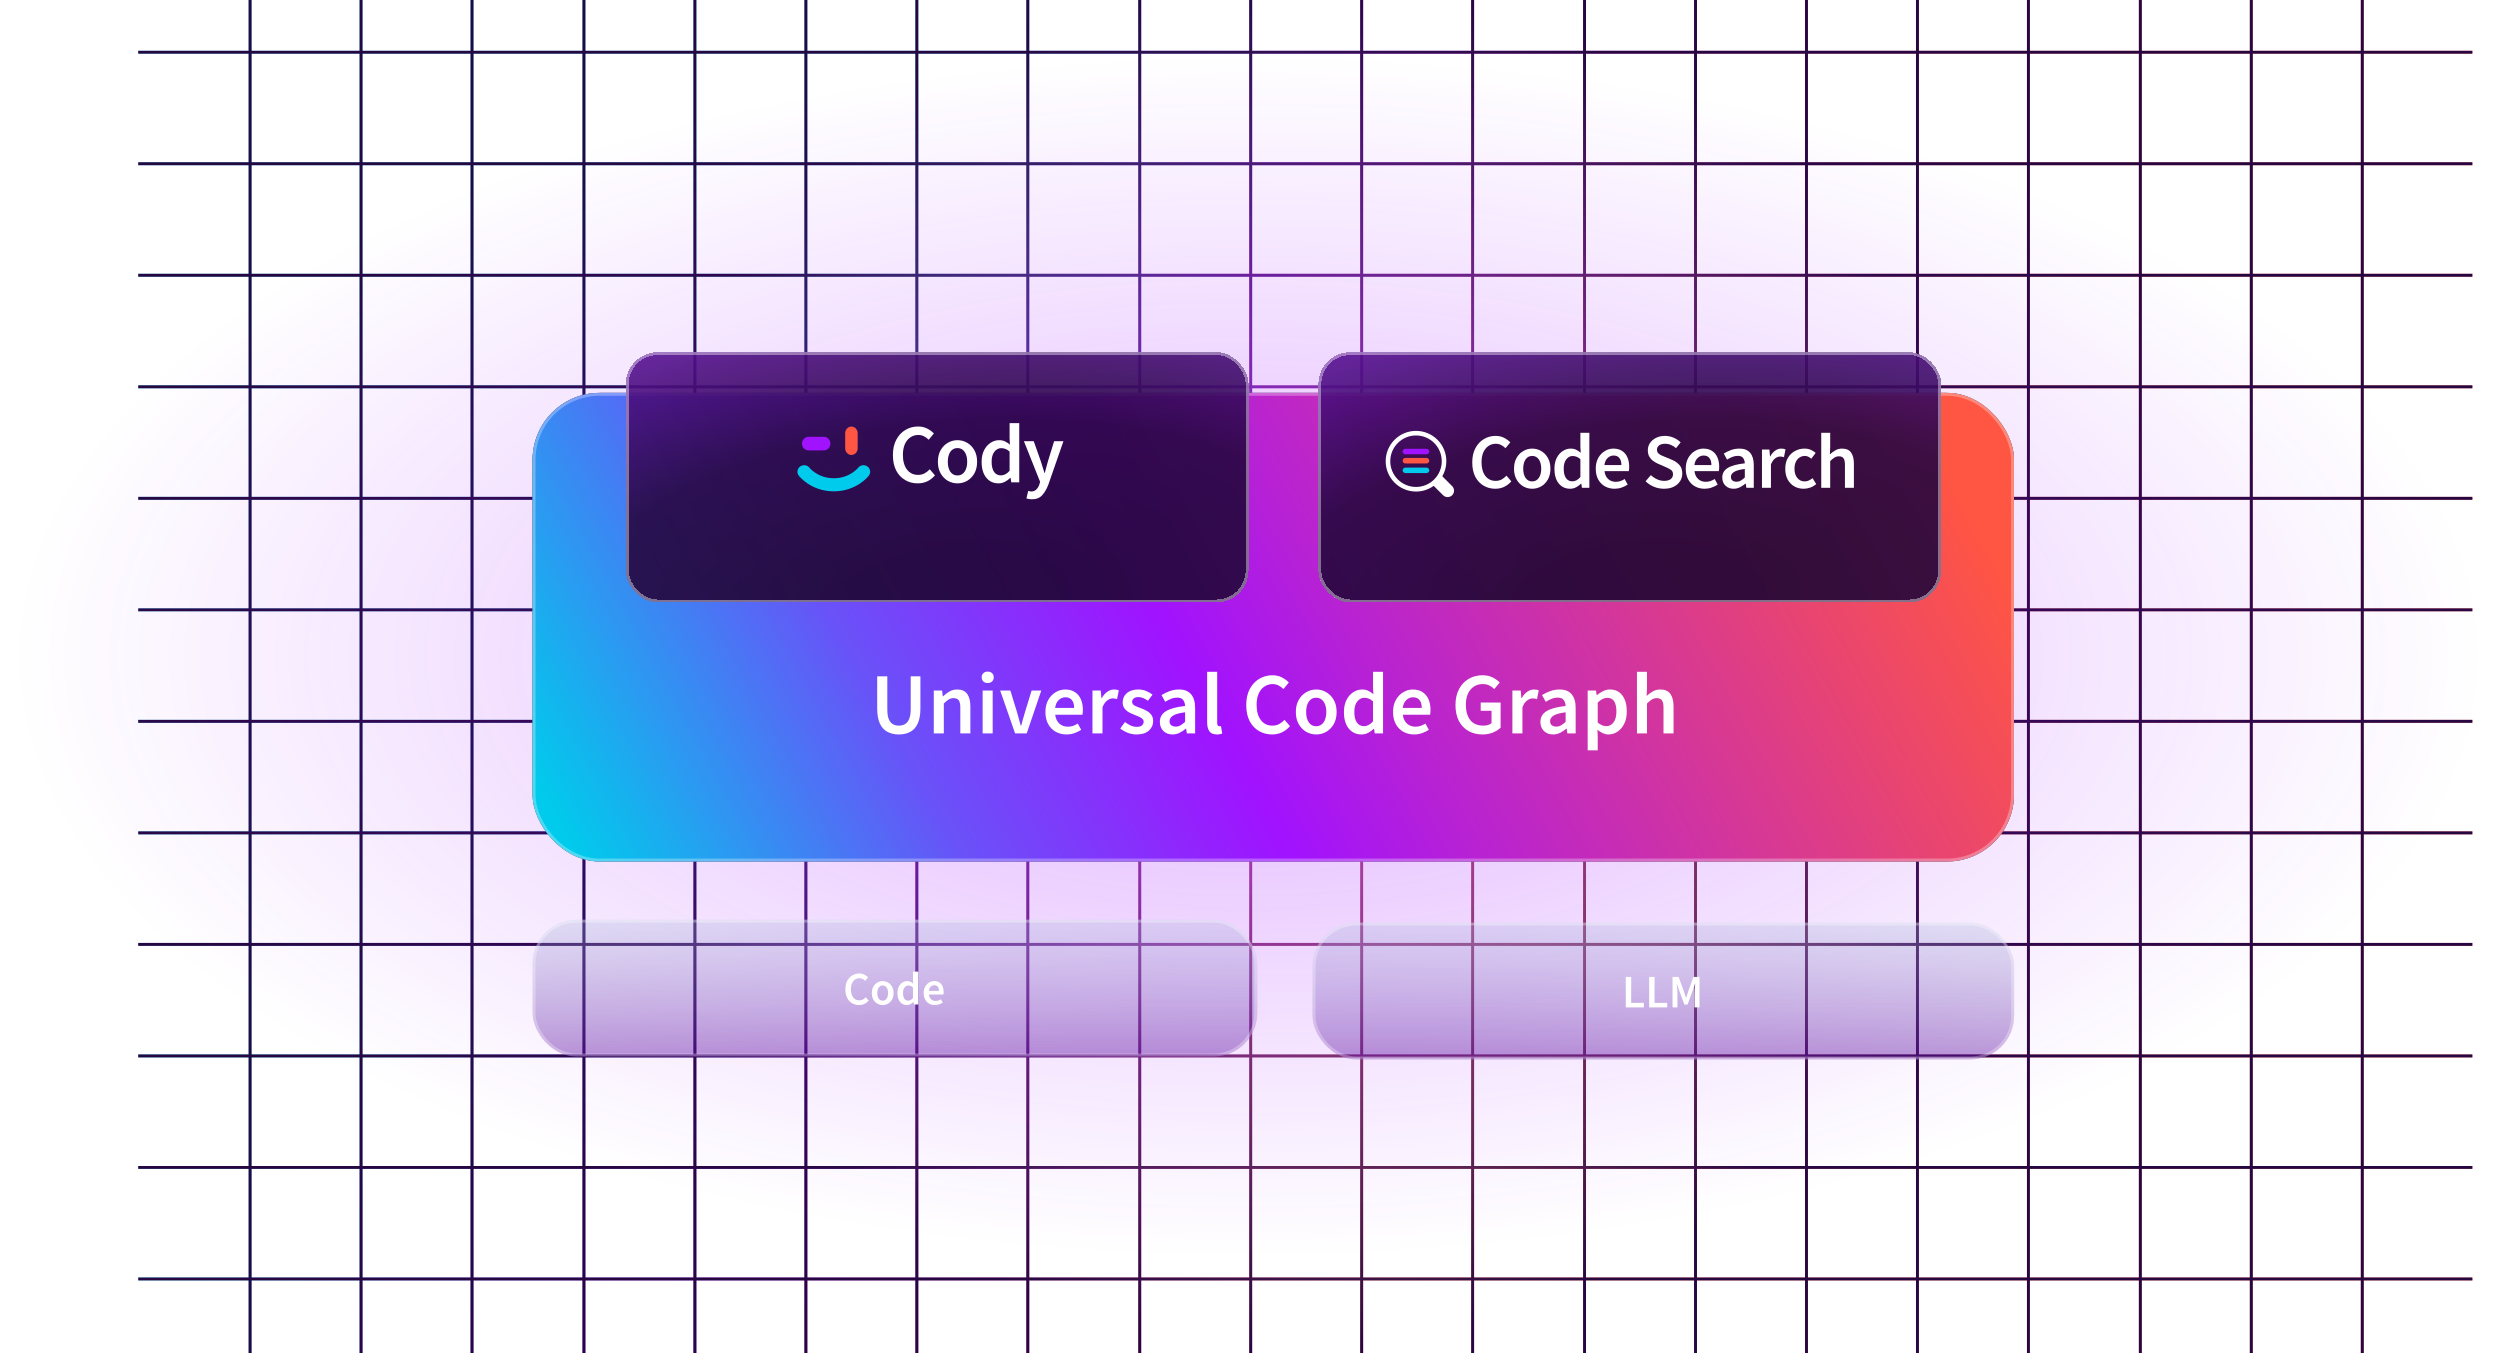 <svg width="859" height="465" viewBox="0 0 859 465" fill="none" xmlns="http://www.w3.org/2000/svg">
<g clip-path="url(#clip0_3389_18543)">
<path d="M85.929 -168V626M124.057 -168V626M162.185 -168V626M200.642 -168V626M238.769 -168V626M276.898 -168V626M315.026 -168V626M353.153 -168V626M391.61 -168V626M429.738 -168V626M467.866 -168V626M505.994 -168V626M544.45 -168V626M582.579 -168V626M620.706 -168V626M658.835 -168V626M696.962 -168V626M735.419 -168L735.419 626M773.544 -168V626M811.679 -168V626M47.5 592.726H849.5M47.5 554.405L849.5 554.406M47.5 516.087H849.5M47.5 477.768H849.5M47.5 439.45H849.5M47.5 401.131H849.5M47.5 362.812H849.5M47.5 324.494H849.5M47.5 286.175H849.5M47.5 247.857H849.5M47.5 209.538H849.5M47.5 171.22H849.5M47.5 132.901H849.5M47.5 94.583H849.5M47.5 56.264H849.5M47.5 17.946H849.5M47.5 -20.373H849.5M47.5 -58.691H849.5M47.5 -97.01H849.5M47.5 -135.328H849.5" stroke="url(#paint0_linear_3389_18543)" stroke-opacity="0.8"/>
<path d="M85.929 -168V626M124.057 -168V626M162.185 -168V626M200.642 -168V626M238.769 -168V626M276.898 -168V626M315.026 -168V626M353.153 -168V626M391.61 -168V626M429.738 -168V626M467.866 -168V626M505.994 -168V626M544.45 -168V626M582.579 -168V626M620.706 -168V626M658.835 -168V626M696.962 -168V626M735.419 -168L735.419 626M773.544 -168V626M811.679 -168V626M47.5 592.726H849.5M47.5 554.405L849.5 554.406M47.5 516.087H849.5M47.5 477.768H849.5M47.5 439.45H849.5M47.5 401.131H849.5M47.5 362.812H849.5M47.5 324.494H849.5M47.5 286.175H849.5M47.5 247.857H849.5M47.5 209.538H849.5M47.5 171.22H849.5M47.5 132.901H849.5M47.5 94.583H849.5M47.5 56.264H849.5M47.5 17.946H849.5M47.5 -20.373H849.5M47.5 -58.691H849.5M47.5 -97.01H849.5M47.5 -135.328H849.5" stroke="url(#paint1_radial_3389_18543)"/>
<ellipse cx="429" cy="225.5" rx="502.5" ry="232.5" fill="url(#paint2_radial_3389_18543)" fill-opacity="0.4"/>
<rect x="183" y="135" width="509" height="161" rx="23" fill="#210E30"/>
<rect x="183" y="135" width="509" height="161" rx="23" fill="url(#paint3_linear_3389_18543)"/>
<rect x="183" y="135" width="509" height="161" rx="23" fill="url(#paint4_linear_3389_18543)" fill-opacity="0.24"/>
<rect x="183.5" y="135.5" width="508" height="160" rx="22.5" stroke="white" stroke-opacity="0.3"/>
<g filter="url(#filter0_f_3389_18543)">
<rect x="183" y="135" width="509" height="161" rx="23" fill="url(#paint5_linear_3389_18543)"/>
<rect x="183.5" y="135.5" width="508" height="160" rx="22.5" stroke="white" stroke-opacity="0.3"/>
</g>
<path d="M308.841 252.36C307.341 252.36 306.031 252.06 304.911 251.46C303.791 250.86 302.921 249.9 302.301 248.58C301.701 247.26 301.401 245.53 301.401 243.39V232.38H304.881V243.66C304.881 245.08 305.041 246.21 305.361 247.05C305.701 247.87 306.171 248.46 306.771 248.82C307.371 249.16 308.061 249.33 308.841 249.33C309.641 249.33 310.341 249.16 310.941 248.82C311.561 248.46 312.041 247.87 312.381 247.05C312.741 246.21 312.921 245.08 312.921 243.66V232.38H316.251V243.39C316.251 245.53 315.951 247.26 315.351 248.58C314.751 249.9 313.891 250.86 312.771 251.46C311.671 252.06 310.361 252.36 308.841 252.36ZM320.849 252V237.27H323.699L323.939 239.25H324.059C324.719 238.61 325.439 238.06 326.219 237.6C326.999 237.14 327.889 236.91 328.889 236.91C330.469 236.91 331.619 237.42 332.339 238.44C333.059 239.46 333.419 240.9 333.419 242.76V252H329.969V243.21C329.969 241.99 329.789 241.13 329.429 240.63C329.069 240.13 328.479 239.88 327.659 239.88C327.019 239.88 326.449 240.04 325.949 240.36C325.469 240.66 324.919 241.11 324.299 241.71V252H320.849ZM337.636 252V237.27H341.086V252H337.636ZM339.376 234.69C338.756 234.69 338.256 234.51 337.876 234.15C337.496 233.79 337.306 233.31 337.306 232.71C337.306 232.13 337.496 231.66 337.876 231.3C338.256 230.94 338.756 230.76 339.376 230.76C339.996 230.76 340.496 230.94 340.876 231.3C341.256 231.66 341.446 232.13 341.446 232.71C341.446 233.31 341.256 233.79 340.876 234.15C340.496 234.51 339.996 234.69 339.376 234.69ZM348.788 252L343.658 237.27H347.168L349.508 244.92C349.708 245.64 349.908 246.37 350.108 247.11C350.328 247.85 350.538 248.6 350.738 249.36H350.858C351.078 248.6 351.288 247.85 351.488 247.11C351.708 246.37 351.918 245.64 352.118 244.92L354.458 237.27H357.788L352.778 252H348.788ZM366.466 252.36C365.106 252.36 363.876 252.06 362.776 251.46C361.676 250.84 360.806 249.96 360.166 248.82C359.526 247.66 359.206 246.27 359.206 244.65C359.206 243.05 359.526 241.67 360.166 240.51C360.826 239.35 361.676 238.46 362.716 237.84C363.756 237.22 364.846 236.91 365.986 236.91C367.326 236.91 368.446 237.21 369.346 237.81C370.246 238.39 370.926 239.21 371.386 240.27C371.846 241.31 372.076 242.52 372.076 243.9C372.076 244.62 372.026 245.18 371.926 245.58H362.566C362.726 246.88 363.196 247.89 363.976 248.61C364.756 249.33 365.736 249.69 366.916 249.69C367.556 249.69 368.146 249.6 368.686 249.42C369.246 249.22 369.796 248.95 370.336 248.61L371.506 250.77C370.806 251.23 370.026 251.61 369.166 251.91C368.306 252.21 367.406 252.36 366.466 252.36ZM362.536 243.24H369.076C369.076 242.1 368.826 241.21 368.326 240.57C367.826 239.91 367.076 239.58 366.076 239.58C365.216 239.58 364.446 239.9 363.766 240.54C363.106 241.16 362.696 242.06 362.536 243.24ZM375.371 252V237.27H378.221L378.461 239.88H378.581C379.101 238.92 379.731 238.19 380.471 237.69C381.211 237.17 381.971 236.91 382.751 236.91C383.451 236.91 384.011 237.01 384.431 237.21L383.831 240.21C383.571 240.13 383.331 240.07 383.111 240.03C382.891 239.99 382.621 239.97 382.301 239.97C381.721 239.97 381.111 240.2 380.471 240.66C379.831 241.1 379.281 241.88 378.821 243V252H375.371ZM390.496 252.36C389.496 252.36 388.496 252.17 387.496 251.79C386.496 251.39 385.636 250.9 384.916 250.32L386.536 248.1C387.196 248.6 387.856 249 388.516 249.3C389.176 249.6 389.876 249.75 390.616 249.75C391.416 249.75 392.006 249.58 392.386 249.24C392.766 248.9 392.956 248.48 392.956 247.98C392.956 247.56 392.796 247.22 392.476 246.96C392.176 246.68 391.786 246.44 391.306 246.24C390.826 246.02 390.326 245.81 389.806 245.61C389.166 245.37 388.526 245.08 387.886 244.74C387.266 244.38 386.756 243.93 386.356 243.39C385.956 242.83 385.756 242.14 385.756 241.32C385.756 240.02 386.236 238.96 387.196 238.14C388.156 237.32 389.456 236.91 391.096 236.91C392.136 236.91 393.066 237.09 393.886 237.45C394.706 237.81 395.416 238.22 396.016 238.68L394.426 240.78C393.906 240.4 393.376 240.1 392.836 239.88C392.316 239.64 391.766 239.52 391.186 239.52C390.446 239.52 389.896 239.68 389.536 240C389.176 240.3 388.996 240.68 388.996 241.14C388.996 241.72 389.296 242.16 389.896 242.46C390.496 242.76 391.196 243.05 391.996 243.33C392.676 243.57 393.336 243.87 393.976 244.23C394.616 244.57 395.146 245.02 395.566 245.58C396.006 246.14 396.226 246.88 396.226 247.8C396.226 249.06 395.736 250.14 394.756 251.04C393.776 251.92 392.356 252.36 390.496 252.36ZM402.876 252.36C401.596 252.36 400.546 251.96 399.726 251.16C398.926 250.36 398.526 249.32 398.526 248.04C398.526 246.46 399.216 245.24 400.596 244.38C401.976 243.5 404.176 242.9 407.196 242.58C407.176 241.8 406.966 241.13 406.566 240.57C406.186 239.99 405.496 239.7 404.496 239.7C403.776 239.7 403.066 239.84 402.366 240.12C401.686 240.4 401.016 240.74 400.356 241.14L399.096 238.83C399.916 238.31 400.836 237.86 401.856 237.48C402.896 237.1 403.996 236.91 405.156 236.91C406.996 236.91 408.366 237.46 409.266 238.56C410.186 239.64 410.646 241.21 410.646 243.27V252H407.796L407.556 250.38H407.436C406.776 250.94 406.066 251.41 405.306 251.79C404.566 252.17 403.756 252.36 402.876 252.36ZM403.986 249.66C404.586 249.66 405.126 249.52 405.606 249.24C406.106 248.94 406.636 248.54 407.196 248.04V244.74C405.196 245 403.806 245.39 403.026 245.91C402.246 246.41 401.856 247.03 401.856 247.77C401.856 248.43 402.056 248.91 402.456 249.21C402.856 249.51 403.366 249.66 403.986 249.66ZM418.135 252.36C416.915 252.36 416.045 251.99 415.525 251.25C415.025 250.51 414.775 249.5 414.775 248.22V230.82H418.225V248.4C418.225 248.82 418.305 249.12 418.465 249.3C418.625 249.46 418.795 249.54 418.975 249.54C419.055 249.54 419.125 249.54 419.185 249.54C419.265 249.52 419.375 249.5 419.515 249.48L419.965 252.06C419.765 252.14 419.505 252.21 419.185 252.27C418.885 252.33 418.535 252.36 418.135 252.36ZM437.055 252.36C435.415 252.36 433.925 251.97 432.585 251.19C431.245 250.41 430.175 249.27 429.375 247.77C428.595 246.25 428.205 244.41 428.205 242.25C428.205 240.11 428.605 238.28 429.405 236.76C430.225 235.22 431.315 234.05 432.675 233.25C434.035 232.43 435.535 232.02 437.175 232.02C438.415 232.02 439.515 232.27 440.475 232.77C441.435 233.27 442.225 233.85 442.845 234.51L440.985 236.76C440.485 236.24 439.925 235.83 439.305 235.53C438.705 235.21 438.025 235.05 437.265 235.05C436.205 235.05 435.255 235.34 434.415 235.92C433.595 236.48 432.945 237.29 432.465 238.35C432.005 239.41 431.775 240.68 431.775 242.16C431.775 244.4 432.265 246.16 433.245 247.44C434.225 248.7 435.535 249.33 437.175 249.33C438.055 249.33 438.835 249.15 439.515 248.79C440.195 248.41 440.815 247.92 441.375 247.32L443.235 249.51C442.435 250.43 441.515 251.14 440.475 251.64C439.455 252.12 438.315 252.36 437.055 252.36ZM452.241 252.36C451.021 252.36 449.881 252.06 448.821 251.46C447.761 250.84 446.901 249.96 446.241 248.82C445.581 247.66 445.251 246.27 445.251 244.65C445.251 243.01 445.581 241.62 446.241 240.48C446.901 239.32 447.761 238.44 448.821 237.84C449.881 237.22 451.021 236.91 452.241 236.91C453.481 236.91 454.631 237.22 455.691 237.84C456.751 238.44 457.611 239.32 458.271 240.48C458.931 241.62 459.261 243.01 459.261 244.65C459.261 246.27 458.931 247.66 458.271 248.82C457.611 249.96 456.751 250.84 455.691 251.46C454.631 252.06 453.481 252.36 452.241 252.36ZM452.241 249.54C453.321 249.54 454.171 249.09 454.791 248.19C455.411 247.29 455.721 246.11 455.721 244.65C455.721 243.17 455.411 241.98 454.791 241.08C454.171 240.18 453.321 239.73 452.241 239.73C451.161 239.73 450.311 240.18 449.691 241.08C449.091 241.98 448.791 243.17 448.791 244.65C448.791 246.11 449.091 247.29 449.691 248.19C450.311 249.09 451.161 249.54 452.241 249.54ZM467.835 252.36C465.995 252.36 464.525 251.68 463.425 250.32C462.325 248.96 461.775 247.07 461.775 244.65C461.775 243.05 462.065 241.67 462.645 240.51C463.245 239.35 464.025 238.46 464.985 237.84C465.945 237.22 466.955 236.91 468.015 236.91C468.855 236.91 469.565 237.06 470.145 237.36C470.745 237.64 471.325 238.03 471.885 238.53L471.765 236.16V230.82H475.215V252H472.365L472.125 250.41H472.005C471.465 250.95 470.835 251.41 470.115 251.79C469.395 252.17 468.635 252.36 467.835 252.36ZM468.675 249.51C469.775 249.51 470.805 248.96 471.765 247.86V240.99C471.265 240.53 470.765 240.21 470.265 240.03C469.765 239.85 469.265 239.76 468.765 239.76C467.825 239.76 467.015 240.19 466.335 241.05C465.675 241.89 465.345 243.08 465.345 244.62C465.345 246.2 465.635 247.41 466.215 248.25C466.795 249.09 467.615 249.51 468.675 249.51ZM485.909 252.36C484.549 252.36 483.319 252.06 482.219 251.46C481.119 250.84 480.249 249.96 479.609 248.82C478.969 247.66 478.649 246.27 478.649 244.65C478.649 243.05 478.969 241.67 479.609 240.51C480.269 239.35 481.119 238.46 482.159 237.84C483.199 237.22 484.289 236.91 485.429 236.91C486.769 236.91 487.889 237.21 488.789 237.81C489.689 238.39 490.369 239.21 490.829 240.27C491.289 241.31 491.519 242.52 491.519 243.9C491.519 244.62 491.469 245.18 491.369 245.58H482.009C482.169 246.88 482.639 247.89 483.419 248.61C484.199 249.33 485.179 249.69 486.359 249.69C486.999 249.69 487.589 249.6 488.129 249.42C488.689 249.22 489.239 248.95 489.779 248.61L490.949 250.77C490.249 251.23 489.469 251.61 488.609 251.91C487.749 252.21 486.849 252.36 485.909 252.36ZM481.979 243.24H488.519C488.519 242.1 488.269 241.21 487.769 240.57C487.269 239.91 486.519 239.58 485.519 239.58C484.659 239.58 483.889 239.9 483.209 240.54C482.549 241.16 482.139 242.06 481.979 243.24ZM509.34 252.36C507.58 252.36 506 251.97 504.6 251.19C503.2 250.41 502.1 249.27 501.3 247.77C500.5 246.25 500.1 244.41 500.1 242.25C500.1 240.11 500.51 238.28 501.33 236.76C502.15 235.22 503.26 234.05 504.66 233.25C506.06 232.43 507.63 232.02 509.37 232.02C510.77 232.02 511.95 232.28 512.91 232.8C513.89 233.3 514.69 233.87 515.31 234.51L513.45 236.76C512.95 236.28 512.39 235.88 511.77 235.56C511.17 235.22 510.41 235.05 509.49 235.05C507.75 235.05 506.34 235.69 505.26 236.97C504.2 238.23 503.67 239.96 503.67 242.16C503.67 244.4 504.18 246.16 505.2 247.44C506.22 248.7 507.71 249.33 509.67 249.33C510.23 249.33 510.76 249.26 511.26 249.12C511.76 248.96 512.17 248.74 512.49 248.46V244.23H508.77V241.38H515.61V250.02C514.95 250.68 514.07 251.24 512.97 251.7C511.89 252.14 510.68 252.36 509.34 252.36ZM519.658 252V237.27H522.508L522.748 239.88H522.868C523.388 238.92 524.018 238.19 524.758 237.69C525.498 237.17 526.258 236.91 527.038 236.91C527.738 236.91 528.298 237.01 528.718 237.21L528.118 240.21C527.858 240.13 527.618 240.07 527.398 240.03C527.178 239.99 526.908 239.97 526.588 239.97C526.008 239.97 525.398 240.2 524.758 240.66C524.118 241.1 523.568 241.88 523.108 243V252H519.658ZM533.628 252.36C532.348 252.36 531.298 251.96 530.478 251.16C529.678 250.36 529.278 249.32 529.278 248.04C529.278 246.46 529.968 245.24 531.348 244.38C532.728 243.5 534.928 242.9 537.948 242.58C537.928 241.8 537.718 241.13 537.318 240.57C536.938 239.99 536.248 239.7 535.248 239.7C534.528 239.7 533.818 239.84 533.118 240.12C532.438 240.4 531.768 240.74 531.108 241.14L529.848 238.83C530.668 238.31 531.588 237.86 532.608 237.48C533.648 237.1 534.748 236.91 535.908 236.91C537.748 236.91 539.118 237.46 540.018 238.56C540.938 239.64 541.398 241.21 541.398 243.27V252H538.548L538.308 250.38H538.188C537.528 250.94 536.818 251.41 536.058 251.79C535.318 252.17 534.508 252.36 533.628 252.36ZM534.738 249.66C535.338 249.66 535.878 249.52 536.358 249.24C536.858 248.94 537.388 248.54 537.948 248.04V244.74C535.948 245 534.558 245.39 533.778 245.91C532.998 246.41 532.608 247.03 532.608 247.77C532.608 248.43 532.808 248.91 533.208 249.21C533.608 249.51 534.118 249.66 534.738 249.66ZM545.527 257.82V237.27H548.377L548.617 238.83H548.737C549.357 238.31 550.047 237.86 550.807 237.48C551.587 237.1 552.377 236.91 553.177 236.91C555.017 236.91 556.437 237.59 557.437 238.95C558.457 240.31 558.967 242.13 558.967 244.41C558.967 246.09 558.667 247.53 558.067 248.73C557.467 249.91 556.687 250.81 555.727 251.43C554.787 252.05 553.767 252.36 552.667 252.36C552.027 252.36 551.387 252.22 550.747 251.94C550.107 251.64 549.487 251.24 548.887 250.74L548.977 253.2V257.82H545.527ZM551.947 249.51C552.927 249.51 553.747 249.08 554.407 248.22C555.067 247.36 555.397 246.1 555.397 244.44C555.397 242.96 555.147 241.81 554.647 240.99C554.147 240.17 553.337 239.76 552.217 239.76C551.177 239.76 550.097 240.31 548.977 241.41V248.28C549.517 248.72 550.037 249.04 550.537 249.24C551.037 249.42 551.507 249.51 551.947 249.51ZM562.461 252V230.82H565.911V236.28L565.791 239.13C566.411 238.55 567.101 238.04 567.861 237.6C568.621 237.14 569.501 236.91 570.501 236.91C572.081 236.91 573.231 237.42 573.951 238.44C574.671 239.46 575.031 240.9 575.031 242.76V252H571.581V243.21C571.581 241.99 571.401 241.13 571.041 240.63C570.681 240.13 570.091 239.88 569.271 239.88C568.631 239.88 568.061 240.04 567.561 240.36C567.081 240.66 566.531 241.11 565.911 241.71V252H562.461Z" fill="white"/>
<g filter="url(#filter1_d_3389_18543)">
<rect x="183" y="312" width="249" height="47" rx="15" fill="url(#paint6_linear_3389_18543)"/>
<rect x="183.5" y="312.5" width="248" height="46" rx="14.5" stroke="white" stroke-opacity="0.3"/>
<path d="M295.184 341.335C294.31 341.335 293.515 341.127 292.8 340.711C292.086 340.295 291.515 339.687 291.088 338.887C290.672 338.076 290.464 337.095 290.464 335.943C290.464 334.802 290.678 333.826 291.104 333.015C291.542 332.194 292.123 331.57 292.848 331.143C293.574 330.706 294.374 330.487 295.248 330.487C295.91 330.487 296.496 330.62 297.008 330.887C297.52 331.154 297.942 331.463 298.272 331.815L297.28 333.015C297.014 332.738 296.715 332.519 296.384 332.359C296.064 332.188 295.702 332.103 295.296 332.103C294.731 332.103 294.224 332.258 293.776 332.567C293.339 332.866 292.992 333.298 292.736 333.863C292.491 334.428 292.368 335.106 292.368 335.895C292.368 337.09 292.63 338.028 293.152 338.711C293.675 339.383 294.374 339.719 295.248 339.719C295.718 339.719 296.134 339.623 296.496 339.431C296.859 339.228 297.19 338.967 297.488 338.647L298.48 339.815C298.054 340.306 297.563 340.684 297.008 340.951C296.464 341.207 295.856 341.335 295.184 341.335ZM303.283 341.335C302.632 341.335 302.024 341.175 301.459 340.855C300.894 340.524 300.435 340.055 300.083 339.447C299.731 338.828 299.555 338.087 299.555 337.223C299.555 336.348 299.731 335.607 300.083 334.999C300.435 334.38 300.894 333.911 301.459 333.591C302.024 333.26 302.632 333.095 303.283 333.095C303.944 333.095 304.558 333.26 305.123 333.591C305.688 333.911 306.147 334.38 306.499 334.999C306.851 335.607 307.027 336.348 307.027 337.223C307.027 338.087 306.851 338.828 306.499 339.447C306.147 340.055 305.688 340.524 305.123 340.855C304.558 341.175 303.944 341.335 303.283 341.335ZM303.283 339.831C303.859 339.831 304.312 339.591 304.643 339.111C304.974 338.631 305.139 338.002 305.139 337.223C305.139 336.434 304.974 335.799 304.643 335.319C304.312 334.839 303.859 334.599 303.283 334.599C302.707 334.599 302.254 334.839 301.923 335.319C301.603 335.799 301.443 336.434 301.443 337.223C301.443 338.002 301.603 338.631 301.923 339.111C302.254 339.591 302.707 339.831 303.283 339.831ZM311.6 341.335C310.619 341.335 309.835 340.972 309.248 340.247C308.662 339.522 308.368 338.514 308.368 337.223C308.368 336.37 308.523 335.634 308.832 335.015C309.152 334.396 309.568 333.922 310.08 333.591C310.592 333.26 311.131 333.095 311.696 333.095C312.144 333.095 312.523 333.175 312.832 333.335C313.152 333.484 313.462 333.692 313.76 333.959L313.696 332.695V329.847H315.536V341.143H314.016L313.888 340.295H313.824C313.536 340.583 313.2 340.828 312.816 341.031C312.432 341.234 312.027 341.335 311.6 341.335ZM312.048 339.815C312.635 339.815 313.184 339.522 313.696 338.935V335.271C313.43 335.026 313.163 334.855 312.896 334.759C312.63 334.663 312.363 334.615 312.096 334.615C311.595 334.615 311.163 334.844 310.8 335.303C310.448 335.751 310.272 336.386 310.272 337.207C310.272 338.05 310.427 338.695 310.736 339.143C311.046 339.591 311.483 339.815 312.048 339.815ZM321.24 341.335C320.514 341.335 319.858 341.175 319.272 340.855C318.685 340.524 318.221 340.055 317.88 339.447C317.538 338.828 317.368 338.087 317.368 337.223C317.368 336.37 317.538 335.634 317.88 335.015C318.232 334.396 318.685 333.922 319.24 333.591C319.794 333.26 320.376 333.095 320.984 333.095C321.698 333.095 322.296 333.255 322.776 333.575C323.256 333.884 323.618 334.322 323.864 334.887C324.109 335.442 324.232 336.087 324.232 336.823C324.232 337.207 324.205 337.506 324.152 337.719H319.16C319.245 338.412 319.496 338.951 319.912 339.335C320.328 339.719 320.85 339.911 321.48 339.911C321.821 339.911 322.136 339.863 322.424 339.767C322.722 339.66 323.016 339.516 323.304 339.335L323.928 340.487C323.554 340.732 323.138 340.935 322.68 341.095C322.221 341.255 321.741 341.335 321.24 341.335ZM319.144 336.471H322.632C322.632 335.863 322.498 335.388 322.232 335.047C321.965 334.695 321.565 334.519 321.032 334.519C320.573 334.519 320.162 334.69 319.8 335.031C319.448 335.362 319.229 335.842 319.144 336.471Z" fill="white"/>
</g>
<g filter="url(#filter2_d_3389_18543)">
<rect x="451" y="313" width="241.053" height="47" rx="15" fill="url(#paint7_linear_3389_18543)"/>
<rect x="451.5" y="313.5" width="240.053" height="46" rx="14.5" stroke="white" stroke-opacity="0.3"/>
<path d="M558.622 342.143V331.679H560.478V340.575H564.83V342.143H558.622ZM566.653 342.143V331.679H568.509V340.575H572.861V342.143H566.653ZM574.684 342.143V331.679H576.78L578.636 336.799C578.754 337.13 578.866 337.471 578.972 337.823C579.09 338.164 579.202 338.506 579.308 338.847H579.372C579.49 338.506 579.602 338.164 579.708 337.823C579.815 337.471 579.922 337.13 580.028 336.799L581.836 331.679H583.948V342.143H582.236V337.359C582.236 337.028 582.247 336.671 582.268 336.287C582.3 335.892 582.332 335.498 582.364 335.103C582.407 334.708 582.444 334.351 582.476 334.031H582.412L581.564 336.463L579.852 341.167H578.748L577.02 336.463L576.188 334.031H576.124C576.156 334.351 576.188 334.708 576.22 335.103C576.263 335.498 576.295 335.892 576.316 336.287C576.348 336.671 576.364 337.028 576.364 337.359V342.143H574.684Z" fill="white"/>
</g>
<g filter="url(#filter3_d_3389_18543)">
<rect x="213" y="115" width="214" height="86" rx="11" fill="url(#paint8_radial_3389_18543)" fill-opacity="0.9" shape-rendering="crispEdges"/>
<rect x="213.5" y="115.5" width="213" height="85" rx="10.5" stroke="url(#paint9_linear_3389_18543)" stroke-opacity="0.4" shape-rendering="crispEdges"/>
</g>
<path d="M315.314 166.082C313.737 166.082 312.304 165.707 311.015 164.958C309.727 164.209 308.697 163.114 307.928 161.673C307.178 160.213 306.803 158.446 306.803 156.371C306.803 154.316 307.187 152.558 307.957 151.098C308.746 149.619 309.794 148.495 311.102 147.727C312.41 146.939 313.853 146.545 315.43 146.545C316.623 146.545 317.68 146.785 318.604 147.266C319.527 147.746 320.287 148.303 320.883 148.937L319.094 151.098C318.613 150.599 318.075 150.205 317.479 149.917C316.901 149.609 316.247 149.456 315.516 149.456C314.497 149.456 313.583 149.734 312.775 150.291C311.987 150.829 311.362 151.607 310.9 152.625C310.458 153.643 310.236 154.863 310.236 156.285C310.236 158.436 310.708 160.127 311.65 161.356C312.593 162.567 313.853 163.172 315.43 163.172C316.276 163.172 317.026 162.999 317.68 162.653C318.334 162.288 318.931 161.817 319.469 161.241L321.258 163.345C320.489 164.228 319.604 164.91 318.604 165.39C317.623 165.851 316.526 166.082 315.314 166.082Z" fill="white"/>
<path d="M328.982 166.082C327.808 166.082 326.712 165.794 325.692 165.218C324.673 164.622 323.846 163.777 323.211 162.682C322.576 161.568 322.259 160.232 322.259 158.676C322.259 157.101 322.576 155.766 323.211 154.671C323.846 153.557 324.673 152.712 325.692 152.135C326.712 151.54 327.808 151.242 328.982 151.242C330.174 151.242 331.28 151.54 332.3 152.135C333.319 152.712 334.146 153.557 334.781 154.671C335.416 155.766 335.733 157.101 335.733 158.676C335.733 160.232 335.416 161.568 334.781 162.682C334.146 163.777 333.319 164.622 332.3 165.218C331.28 165.794 330.174 166.082 328.982 166.082ZM328.982 163.373C330.02 163.373 330.838 162.941 331.434 162.077C332.03 161.212 332.329 160.079 332.329 158.676C332.329 157.255 332.03 156.112 331.434 155.247C330.838 154.383 330.02 153.951 328.982 153.951C327.943 153.951 327.125 154.383 326.529 155.247C325.952 156.112 325.663 157.255 325.663 158.676C325.663 160.079 325.952 161.212 326.529 162.077C327.125 162.941 327.943 163.373 328.982 163.373Z" fill="white"/>
<path d="M343.115 166.082C341.345 166.082 339.931 165.429 338.873 164.123C337.815 162.816 337.286 161.001 337.286 158.676C337.286 157.14 337.565 155.814 338.123 154.7C338.7 153.586 339.45 152.731 340.374 152.135C341.297 151.54 342.268 151.242 343.288 151.242C344.096 151.242 344.779 151.386 345.337 151.674C345.914 151.943 346.471 152.318 347.01 152.798L346.895 150.522V145.393H350.213V165.736H347.472L347.241 164.209H347.125C346.606 164.728 346 165.169 345.308 165.534C344.615 165.899 343.884 166.082 343.115 166.082ZM343.923 163.345C344.981 163.345 345.971 162.816 346.895 161.76V155.161C346.414 154.719 345.933 154.412 345.452 154.239C344.971 154.066 344.49 153.98 344.009 153.98C343.105 153.98 342.326 154.393 341.672 155.219C341.037 156.025 340.72 157.168 340.72 158.648C340.72 160.165 340.999 161.327 341.557 162.134C342.115 162.941 342.903 163.345 343.923 163.345Z" fill="white"/>
<path d="M354.525 171.557C354.14 171.557 353.804 171.528 353.515 171.47C353.227 171.413 352.948 171.346 352.678 171.269L353.284 168.675C353.419 168.714 353.573 168.752 353.746 168.791C353.938 168.848 354.121 168.877 354.294 168.877C355.044 168.877 355.641 168.647 356.083 168.186C356.545 167.744 356.891 167.167 357.122 166.457L357.381 165.563L351.813 151.588H355.189L357.641 158.532C357.853 159.147 358.055 159.8 358.247 160.492C358.459 161.164 358.67 161.837 358.882 162.509H358.997C359.17 161.856 359.343 161.193 359.517 160.521C359.709 159.829 359.892 159.166 360.065 158.532L362.2 151.588H365.403L360.267 166.37C359.67 167.965 358.949 169.223 358.103 170.145C357.256 171.086 356.064 171.557 354.525 171.557Z" fill="white"/>
<path fill-rule="evenodd" clip-rule="evenodd" d="M292.549 146.564C293.736 146.564 294.697 147.586 294.697 148.847L294.697 154.045C294.697 155.305 293.736 156.327 292.549 156.327C291.363 156.327 290.402 155.305 290.402 154.045L290.402 148.847C290.402 147.586 291.363 146.564 292.549 146.564Z" fill="#FF5543"/>
<path fill-rule="evenodd" clip-rule="evenodd" d="M275.562 152.422C275.562 151.128 276.583 150.079 277.842 150.079H283.044C284.303 150.079 285.324 151.128 285.324 152.422C285.324 153.716 284.303 154.765 283.044 154.765H277.842C276.583 154.765 275.562 153.716 275.562 152.422Z" fill="#A112FF"/>
<path fill-rule="evenodd" clip-rule="evenodd" d="M278.141 160.728C277.373 159.745 275.935 159.55 274.921 160.293C273.903 161.039 273.697 162.449 274.462 163.442L276.306 162.091C274.462 163.442 274.463 163.443 274.464 163.444L274.465 163.446L274.468 163.45L274.475 163.459C274.48 163.466 274.486 163.473 274.493 163.482C274.507 163.5 274.525 163.521 274.546 163.547C274.588 163.598 274.645 163.666 274.716 163.747C274.858 163.908 275.058 164.125 275.316 164.379C275.833 164.885 276.589 165.543 277.586 166.198C279.587 167.513 282.575 168.824 286.496 168.824C290.417 168.824 293.406 167.513 295.407 166.198C296.404 165.543 297.16 164.885 297.676 164.379C297.935 164.125 298.135 163.908 298.277 163.747C298.348 163.666 298.405 163.598 298.447 163.547C298.468 163.521 298.486 163.5 298.499 163.482C298.506 163.473 298.512 163.466 298.518 163.459L298.525 163.45L298.528 163.446L298.529 163.444C298.53 163.443 298.53 163.442 296.687 162.091L298.53 163.442C299.295 162.449 299.09 161.039 298.072 160.293C297.057 159.55 295.62 159.745 294.852 160.728C294.851 160.73 294.849 160.733 294.845 160.737C294.834 160.751 294.81 160.78 294.773 160.821C294.7 160.905 294.578 161.038 294.408 161.205C294.066 161.54 293.538 162.002 292.83 162.467C291.421 163.393 289.314 164.325 286.496 164.325C283.679 164.325 281.572 163.393 280.163 162.467C279.455 162.002 278.927 161.54 278.585 161.205C278.415 161.038 278.293 160.905 278.22 160.821C278.183 160.78 278.159 160.751 278.147 160.737C278.144 160.733 278.142 160.73 278.141 160.728ZM294.845 160.737L294.845 160.737L294.845 160.738M294.853 160.727L294.853 160.727L294.853 160.727Z" fill="#00CBEC"/>
<g filter="url(#filter4_d_3389_18543)">
<rect x="451" y="115" width="214" height="86" rx="11" fill="url(#paint10_radial_3389_18543)" fill-opacity="0.9" shape-rendering="crispEdges"/>
<rect x="451.5" y="115.5" width="213" height="85" rx="10.5" stroke="url(#paint11_linear_3389_18543)" stroke-opacity="0.4" shape-rendering="crispEdges"/>
</g>
<path d="M513.77 167.933C512.306 167.933 510.976 167.585 509.779 166.888C508.583 166.192 507.627 165.174 506.913 163.834C506.216 162.477 505.868 160.834 505.868 158.906C505.868 156.995 506.225 155.361 506.94 154.004C507.672 152.629 508.645 151.584 509.859 150.869C511.074 150.137 512.413 149.771 513.878 149.771C514.985 149.771 515.967 149.994 516.824 150.441C517.681 150.887 518.387 151.405 518.94 151.995L517.279 154.004C516.833 153.539 516.333 153.173 515.779 152.905C515.244 152.62 514.636 152.477 513.958 152.477C513.011 152.477 512.163 152.736 511.413 153.254C510.681 153.754 510.101 154.477 509.672 155.423C509.261 156.37 509.056 157.504 509.056 158.825C509.056 160.825 509.493 162.397 510.368 163.54C511.243 164.665 512.413 165.227 513.878 165.227C514.663 165.227 515.36 165.067 515.967 164.745C516.574 164.406 517.128 163.968 517.628 163.433L519.288 165.388C518.574 166.21 517.753 166.844 516.824 167.29C515.913 167.719 514.895 167.933 513.77 167.933Z" fill="white"/>
<path d="M526.459 167.933C525.369 167.933 524.351 167.665 523.405 167.129C522.458 166.576 521.691 165.79 521.101 164.772C520.512 163.736 520.217 162.495 520.217 161.049C520.217 159.584 520.512 158.343 521.101 157.325C521.691 156.289 522.458 155.504 523.405 154.968C524.351 154.414 525.369 154.138 526.459 154.138C527.566 154.138 528.593 154.414 529.539 154.968C530.486 155.504 531.254 156.289 531.843 157.325C532.432 158.343 532.727 159.584 532.727 161.049C532.727 162.495 532.432 163.736 531.843 164.772C531.254 165.79 530.486 166.576 529.539 167.129C528.593 167.665 527.566 167.933 526.459 167.933ZM526.459 165.415C527.423 165.415 528.182 165.013 528.736 164.209C529.289 163.406 529.566 162.352 529.566 161.049C529.566 159.727 529.289 158.665 528.736 157.861C528.182 157.057 527.423 156.656 526.459 156.656C525.494 156.656 524.735 157.057 524.182 157.861C523.646 158.665 523.378 159.727 523.378 161.049C523.378 162.352 523.646 163.406 524.182 164.209C524.735 165.013 525.494 165.415 526.459 165.415Z" fill="white"/>
<path d="M539.513 167.933C537.87 167.933 536.557 167.326 535.575 166.111C534.593 164.897 534.102 163.209 534.102 161.049C534.102 159.62 534.361 158.388 534.879 157.352C535.414 156.316 536.111 155.522 536.968 154.968C537.825 154.414 538.727 154.138 539.673 154.138C540.424 154.138 541.057 154.271 541.575 154.539C542.111 154.789 542.629 155.138 543.129 155.584L543.022 153.468V148.7H546.102V167.611H543.558L543.343 166.192H543.236C542.754 166.674 542.191 167.085 541.549 167.424C540.906 167.763 540.227 167.933 539.513 167.933ZM540.263 165.388C541.245 165.388 542.165 164.897 543.022 163.915V157.781C542.575 157.37 542.129 157.084 541.682 156.923C541.236 156.763 540.79 156.682 540.343 156.682C539.504 156.682 538.781 157.066 538.173 157.834C537.584 158.584 537.289 159.647 537.289 161.022C537.289 162.433 537.548 163.513 538.066 164.263C538.584 165.013 539.316 165.388 540.263 165.388Z" fill="white"/>
<path d="M554.78 167.933C553.566 167.933 552.468 167.665 551.485 167.129C550.503 166.576 549.726 165.79 549.155 164.772C548.583 163.736 548.298 162.495 548.298 161.049C548.298 159.62 548.583 158.388 549.155 157.352C549.744 156.316 550.503 155.522 551.432 154.968C552.36 154.414 553.334 154.138 554.352 154.138C555.548 154.138 556.548 154.405 557.352 154.941C558.155 155.459 558.762 156.191 559.173 157.138C559.584 158.066 559.789 159.147 559.789 160.379C559.789 161.022 559.745 161.522 559.655 161.879H551.298C551.441 163.04 551.86 163.942 552.557 164.584C553.253 165.227 554.128 165.549 555.182 165.549C555.753 165.549 556.28 165.468 556.762 165.308C557.262 165.129 557.753 164.888 558.236 164.584L559.28 166.513C558.655 166.924 557.959 167.263 557.191 167.531C556.423 167.799 555.619 167.933 554.78 167.933ZM551.271 159.79H557.111C557.111 158.772 556.887 157.977 556.441 157.406C555.994 156.816 555.325 156.522 554.432 156.522C553.664 156.522 552.976 156.807 552.369 157.379C551.78 157.932 551.414 158.736 551.271 159.79Z" fill="white"/>
<path d="M571.737 167.933C570.559 167.933 569.416 167.71 568.308 167.263C567.219 166.817 566.255 166.183 565.415 165.361L567.237 163.245C567.862 163.834 568.576 164.317 569.38 164.692C570.184 165.049 570.987 165.227 571.791 165.227C572.791 165.227 573.55 165.022 574.068 164.611C574.586 164.201 574.844 163.656 574.844 162.977C574.844 162.245 574.586 161.718 574.068 161.397C573.568 161.075 572.925 160.745 572.139 160.406L569.728 159.361C569.157 159.111 568.594 158.79 568.041 158.397C567.505 158.004 567.058 157.504 566.701 156.897C566.362 156.289 566.192 155.557 566.192 154.7C566.192 153.771 566.442 152.941 566.942 152.209C567.46 151.459 568.157 150.869 569.032 150.441C569.925 149.994 570.943 149.771 572.085 149.771C573.103 149.771 574.086 149.977 575.032 150.387C575.978 150.78 576.791 151.316 577.47 151.995L575.889 153.977C575.336 153.512 574.746 153.146 574.121 152.879C573.514 152.611 572.835 152.477 572.085 152.477C571.264 152.477 570.594 152.664 570.076 153.039C569.576 153.396 569.326 153.896 569.326 154.539C569.326 154.986 569.451 155.361 569.701 155.664C569.969 155.95 570.317 156.2 570.746 156.414C571.175 156.611 571.63 156.807 572.112 157.004L574.496 157.995C575.532 158.441 576.38 159.031 577.041 159.763C577.702 160.477 578.032 161.468 578.032 162.736C578.032 163.683 577.782 164.549 577.282 165.335C576.782 166.12 576.059 166.754 575.112 167.236C574.184 167.701 573.059 167.933 571.737 167.933Z" fill="white"/>
<path d="M585.705 167.933C584.49 167.933 583.392 167.665 582.41 167.129C581.428 166.576 580.651 165.79 580.079 164.772C579.508 163.736 579.222 162.495 579.222 161.049C579.222 159.62 579.508 158.388 580.079 157.352C580.669 156.316 581.428 155.522 582.356 154.968C583.285 154.414 584.258 154.138 585.276 154.138C586.472 154.138 587.473 154.405 588.276 154.941C589.08 155.459 589.687 156.191 590.098 157.138C590.508 158.066 590.714 159.147 590.714 160.379C590.714 161.022 590.669 161.522 590.58 161.879H582.222C582.365 163.04 582.785 163.942 583.481 164.584C584.178 165.227 585.053 165.549 586.106 165.549C586.678 165.549 587.205 165.468 587.687 165.308C588.187 165.129 588.678 164.888 589.16 164.584L590.205 166.513C589.58 166.924 588.883 167.263 588.115 167.531C587.347 167.799 586.544 167.933 585.705 167.933ZM582.195 159.79H588.035C588.035 158.772 587.812 157.977 587.365 157.406C586.919 156.816 586.249 156.522 585.356 156.522C584.588 156.522 583.901 156.807 583.294 157.379C582.704 157.932 582.338 158.736 582.195 159.79Z" fill="white"/>
<path d="M595.659 167.933C594.516 167.933 593.579 167.576 592.846 166.861C592.132 166.147 591.775 165.218 591.775 164.076C591.775 162.665 592.391 161.575 593.623 160.807C594.855 160.022 596.82 159.486 599.516 159.2C599.499 158.504 599.311 157.906 598.954 157.406C598.615 156.888 597.999 156.629 597.106 156.629C596.463 156.629 595.829 156.754 595.204 157.004C594.597 157.254 593.998 157.557 593.409 157.914L592.284 155.852C593.016 155.388 593.838 154.986 594.748 154.646C595.677 154.307 596.659 154.138 597.695 154.138C599.338 154.138 600.561 154.629 601.365 155.611C602.186 156.575 602.597 157.977 602.597 159.816V167.611H600.052L599.838 166.165H599.731C599.141 166.665 598.507 167.085 597.829 167.424C597.168 167.763 596.445 167.933 595.659 167.933ZM596.65 165.522C597.186 165.522 597.668 165.397 598.097 165.147C598.543 164.879 599.016 164.522 599.516 164.076V161.129C597.731 161.361 596.49 161.709 595.793 162.174C595.097 162.62 594.748 163.174 594.748 163.834C594.748 164.424 594.927 164.852 595.284 165.12C595.641 165.388 596.097 165.522 596.65 165.522Z" fill="white"/>
<path d="M605.413 167.611V154.459H607.958L608.172 156.789H608.279C608.743 155.932 609.306 155.28 609.967 154.834C610.628 154.37 611.306 154.138 612.003 154.138C612.628 154.138 613.128 154.227 613.503 154.405L612.967 157.084C612.735 157.013 612.52 156.959 612.324 156.923C612.128 156.888 611.886 156.87 611.601 156.87C611.083 156.87 610.538 157.075 609.967 157.486C609.395 157.879 608.904 158.575 608.493 159.575V167.611H605.413Z" fill="white"/>
<path d="M619.765 167.933C618.568 167.933 617.488 167.665 616.524 167.129C615.577 166.576 614.818 165.79 614.247 164.772C613.693 163.736 613.416 162.495 613.416 161.049C613.416 159.584 613.72 158.343 614.327 157.325C614.934 156.289 615.738 155.504 616.738 154.968C617.756 154.414 618.845 154.138 620.006 154.138C620.845 154.138 621.578 154.28 622.203 154.566C622.828 154.852 623.381 155.2 623.863 155.611L622.363 157.62C622.024 157.316 621.676 157.084 621.319 156.923C620.961 156.745 620.578 156.656 620.167 156.656C619.113 156.656 618.247 157.057 617.568 157.861C616.908 158.665 616.577 159.727 616.577 161.049C616.577 162.352 616.899 163.406 617.542 164.209C618.202 165.013 619.051 165.415 620.086 165.415C620.604 165.415 621.086 165.308 621.533 165.093C621.997 164.861 622.417 164.593 622.792 164.29L624.051 166.326C623.444 166.861 622.765 167.263 622.015 167.531C621.265 167.799 620.515 167.933 619.765 167.933Z" fill="white"/>
<path d="M625.776 167.611V148.7H628.857V153.575L628.75 156.12C629.303 155.602 629.919 155.146 630.598 154.754C631.277 154.343 632.062 154.138 632.955 154.138C634.366 154.138 635.393 154.593 636.036 155.504C636.679 156.414 637 157.7 637 159.361V167.611H633.92V159.763C633.92 158.673 633.759 157.906 633.437 157.459C633.116 157.013 632.589 156.789 631.857 156.789C631.286 156.789 630.777 156.932 630.33 157.218C629.902 157.486 629.41 157.888 628.857 158.423V167.611H625.776Z" fill="white"/>
<path fill-rule="evenodd" clip-rule="evenodd" d="M492.62 166.937C490.909 168.168 488.81 168.893 486.541 168.893C480.786 168.893 476.12 164.227 476.12 158.471C476.12 152.716 480.786 148.05 486.541 148.05C492.297 148.05 496.963 152.716 496.963 158.471C496.963 160.359 496.461 162.13 495.583 163.657L498.964 167.038C499.826 167.9 499.826 169.298 498.964 170.16C498.102 171.022 496.704 171.022 495.843 170.16L492.62 166.937ZM495.386 158.471C495.386 163.356 491.426 167.316 486.541 167.316C481.657 167.316 477.697 163.356 477.697 158.471C477.697 153.586 481.657 149.626 486.541 149.626C491.426 149.626 495.386 153.586 495.386 158.471Z" fill="white"/>
<path fill-rule="evenodd" clip-rule="evenodd" d="M481.953 155.144C481.953 154.622 482.376 154.198 482.899 154.198H490.151C490.673 154.198 491.097 154.622 491.097 155.144C491.097 155.666 490.673 156.09 490.151 156.09H482.899C482.376 156.09 481.953 155.666 481.953 155.144Z" fill="#A112FF"/>
<path fill-rule="evenodd" clip-rule="evenodd" d="M481.953 158.297C481.953 157.775 482.376 157.351 482.899 157.351H490.151C490.673 157.351 491.097 157.775 491.097 158.297C491.097 158.819 490.673 159.243 490.151 159.243H482.899C482.376 159.243 481.953 158.819 481.953 158.297Z" fill="#FF5543"/>
<path fill-rule="evenodd" clip-rule="evenodd" d="M481.953 161.608C481.953 161.085 482.376 160.662 482.899 160.662H490.151C490.673 160.662 491.097 161.085 491.097 161.608C491.097 162.13 490.673 162.554 490.151 162.554H482.899C482.376 162.554 481.953 162.13 481.953 161.608Z" fill="#00CBEC"/>
</g>
<defs>
<filter id="filter0_f_3389_18543" x="178" y="130" width="519" height="171" filterUnits="userSpaceOnUse" color-interpolation-filters="sRGB">
<feFlood flood-opacity="0" result="BackgroundImageFix"/>
<feBlend mode="normal" in="SourceGraphic" in2="BackgroundImageFix" result="shape"/>
<feGaussianBlur stdDeviation="2.5" result="effect1_foregroundBlur_3389_18543"/>
</filter>
<filter id="filter1_d_3389_18543" x="179" y="312" width="257" height="55" filterUnits="userSpaceOnUse" color-interpolation-filters="sRGB">
<feFlood flood-opacity="0" result="BackgroundImageFix"/>
<feColorMatrix in="SourceAlpha" type="matrix" values="0 0 0 0 0 0 0 0 0 0 0 0 0 0 0 0 0 0 127 0" result="hardAlpha"/>
<feOffset dy="4"/>
<feGaussianBlur stdDeviation="2"/>
<feComposite in2="hardAlpha" operator="out"/>
<feColorMatrix type="matrix" values="0 0 0 0 0 0 0 0 0 0 0 0 0 0 0 0 0 0 0.25 0"/>
<feBlend mode="normal" in2="BackgroundImageFix" result="effect1_dropShadow_3389_18543"/>
<feBlend mode="normal" in="SourceGraphic" in2="effect1_dropShadow_3389_18543" result="shape"/>
</filter>
<filter id="filter2_d_3389_18543" x="447" y="313" width="249.053" height="55" filterUnits="userSpaceOnUse" color-interpolation-filters="sRGB">
<feFlood flood-opacity="0" result="BackgroundImageFix"/>
<feColorMatrix in="SourceAlpha" type="matrix" values="0 0 0 0 0 0 0 0 0 0 0 0 0 0 0 0 0 0 127 0" result="hardAlpha"/>
<feOffset dy="4"/>
<feGaussianBlur stdDeviation="2"/>
<feComposite in2="hardAlpha" operator="out"/>
<feColorMatrix type="matrix" values="0 0 0 0 0 0 0 0 0 0 0 0 0 0 0 0 0 0 0.25 0"/>
<feBlend mode="normal" in2="BackgroundImageFix" result="effect1_dropShadow_3389_18543"/>
<feBlend mode="normal" in="SourceGraphic" in2="effect1_dropShadow_3389_18543" result="shape"/>
</filter>
<filter id="filter3_d_3389_18543" x="189" y="95" width="266" height="138" filterUnits="userSpaceOnUse" color-interpolation-filters="sRGB">
<feFlood flood-opacity="0" result="BackgroundImageFix"/>
<feColorMatrix in="SourceAlpha" type="matrix" values="0 0 0 0 0 0 0 0 0 0 0 0 0 0 0 0 0 0 127 0" result="hardAlpha"/>
<feOffset dx="2" dy="6"/>
<feGaussianBlur stdDeviation="13"/>
<feComposite in2="hardAlpha" operator="out"/>
<feColorMatrix type="matrix" values="0 0 0 0 0 0 0 0 0 0 0 0 0 0 0 0 0 0 0.65 0"/>
<feBlend mode="normal" in2="BackgroundImageFix" result="effect1_dropShadow_3389_18543"/>
<feBlend mode="normal" in="SourceGraphic" in2="effect1_dropShadow_3389_18543" result="shape"/>
</filter>
<filter id="filter4_d_3389_18543" x="427" y="95" width="266" height="138" filterUnits="userSpaceOnUse" color-interpolation-filters="sRGB">
<feFlood flood-opacity="0" result="BackgroundImageFix"/>
<feColorMatrix in="SourceAlpha" type="matrix" values="0 0 0 0 0 0 0 0 0 0 0 0 0 0 0 0 0 0 127 0" result="hardAlpha"/>
<feOffset dx="2" dy="6"/>
<feGaussianBlur stdDeviation="13"/>
<feComposite in2="hardAlpha" operator="out"/>
<feColorMatrix type="matrix" values="0 0 0 0 0 0 0 0 0 0 0 0 0 0 0 0 0 0 0.65 0"/>
<feBlend mode="normal" in2="BackgroundImageFix" result="effect1_dropShadow_3389_18543"/>
<feBlend mode="normal" in="SourceGraphic" in2="effect1_dropShadow_3389_18543" result="shape"/>
</filter>
<linearGradient id="paint0_linear_3389_18543" x1="551" y1="337.5" x2="193" y2="135" gradientUnits="userSpaceOnUse">
<stop stop-color="#FF5543"/>
<stop offset="0.549" stop-color="#A112FF"/>
<stop offset="0.925" stop-color="#00CBEC"/>
</linearGradient>
<radialGradient id="paint1_radial_3389_18543" cx="0" cy="0" r="1" gradientUnits="userSpaceOnUse" gradientTransform="translate(448.5 229) rotate(90) scale(237.5 239.893)">
<stop stop-color="#231231" stop-opacity="0"/>
<stop offset="0.99" stop-color="#270741"/>
</radialGradient>
<radialGradient id="paint2_radial_3389_18543" cx="0" cy="0" r="1" gradientUnits="userSpaceOnUse" gradientTransform="translate(429 225.5) rotate(90.139) scale(206.501 427.227)">
<stop stop-color="#A112FF" stop-opacity="0.81"/>
<stop offset="1" stop-color="#A112FF" stop-opacity="0"/>
</radialGradient>
<linearGradient id="paint3_linear_3389_18543" x1="424.449" y1="333.474" x2="431.477" y2="108.075" gradientUnits="userSpaceOnUse">
<stop stop-color="#15171E" stop-opacity="0"/>
<stop offset="0.878" stop-color="#343A4D" stop-opacity="0.49"/>
</linearGradient>
<linearGradient id="paint4_linear_3389_18543" x1="203.882" y1="326.534" x2="525.001" y2="-21.998" gradientUnits="userSpaceOnUse">
<stop stop-color="#A112FF"/>
<stop offset="1" stop-color="#00CBEC"/>
</linearGradient>
<linearGradient id="paint5_linear_3389_18543" x1="190.831" y1="282.121" x2="608.856" y2="52.821" gradientUnits="userSpaceOnUse">
<stop stop-color="#00CBEC"/>
<stop offset="0.245" stop-color="#6952F8"/>
<stop offset="0.453" stop-color="#A112FF"/>
<stop offset="0.562" stop-color="#B621D6"/>
<stop offset="1" stop-color="#FF5543"/>
</linearGradient>
<linearGradient id="paint6_linear_3389_18543" x1="307.5" y1="312" x2="307.5" y2="359" gradientUnits="userSpaceOnUse">
<stop stop-color="#A6B6D9" stop-opacity="0.28"/>
<stop offset="1" stop-color="#6112A3" stop-opacity="0.44"/>
</linearGradient>
<linearGradient id="paint7_linear_3389_18543" x1="571.527" y1="313" x2="571.527" y2="360" gradientUnits="userSpaceOnUse">
<stop stop-color="#A6B6D9" stop-opacity="0.28"/>
<stop offset="1" stop-color="#6112A3" stop-opacity="0.44"/>
</linearGradient>
<radialGradient id="paint8_radial_3389_18543" cx="0" cy="0" r="1" gradientUnits="userSpaceOnUse" gradientTransform="translate(324.458 201) rotate(-95.555) scale(115.144 250.272)">
<stop offset="0.146" stop-color="#1E0632"/>
<stop offset="0.54" stop-color="#270741"/>
<stop offset="0.979" stop-color="#6112A3"/>
</radialGradient>
<linearGradient id="paint9_linear_3389_18543" x1="183.5" y1="201" x2="443.5" y2="137" gradientUnits="userSpaceOnUse">
<stop stop-color="white"/>
<stop offset="1" stop-color="white"/>
</linearGradient>
<radialGradient id="paint10_radial_3389_18543" cx="0" cy="0" r="1" gradientUnits="userSpaceOnUse" gradientTransform="translate(562.458 201) rotate(-95.555) scale(115.144 250.272)">
<stop offset="0.146" stop-color="#1E0632"/>
<stop offset="0.54" stop-color="#270741"/>
<stop offset="0.979" stop-color="#6112A3"/>
</radialGradient>
<linearGradient id="paint11_linear_3389_18543" x1="421.5" y1="201" x2="681.5" y2="137" gradientUnits="userSpaceOnUse">
<stop stop-color="white"/>
<stop offset="1" stop-color="white"/>
</linearGradient>
<clipPath id="clip0_3389_18543">
<rect width="859" height="465" fill="white"/>
</clipPath>
</defs>
</svg>
